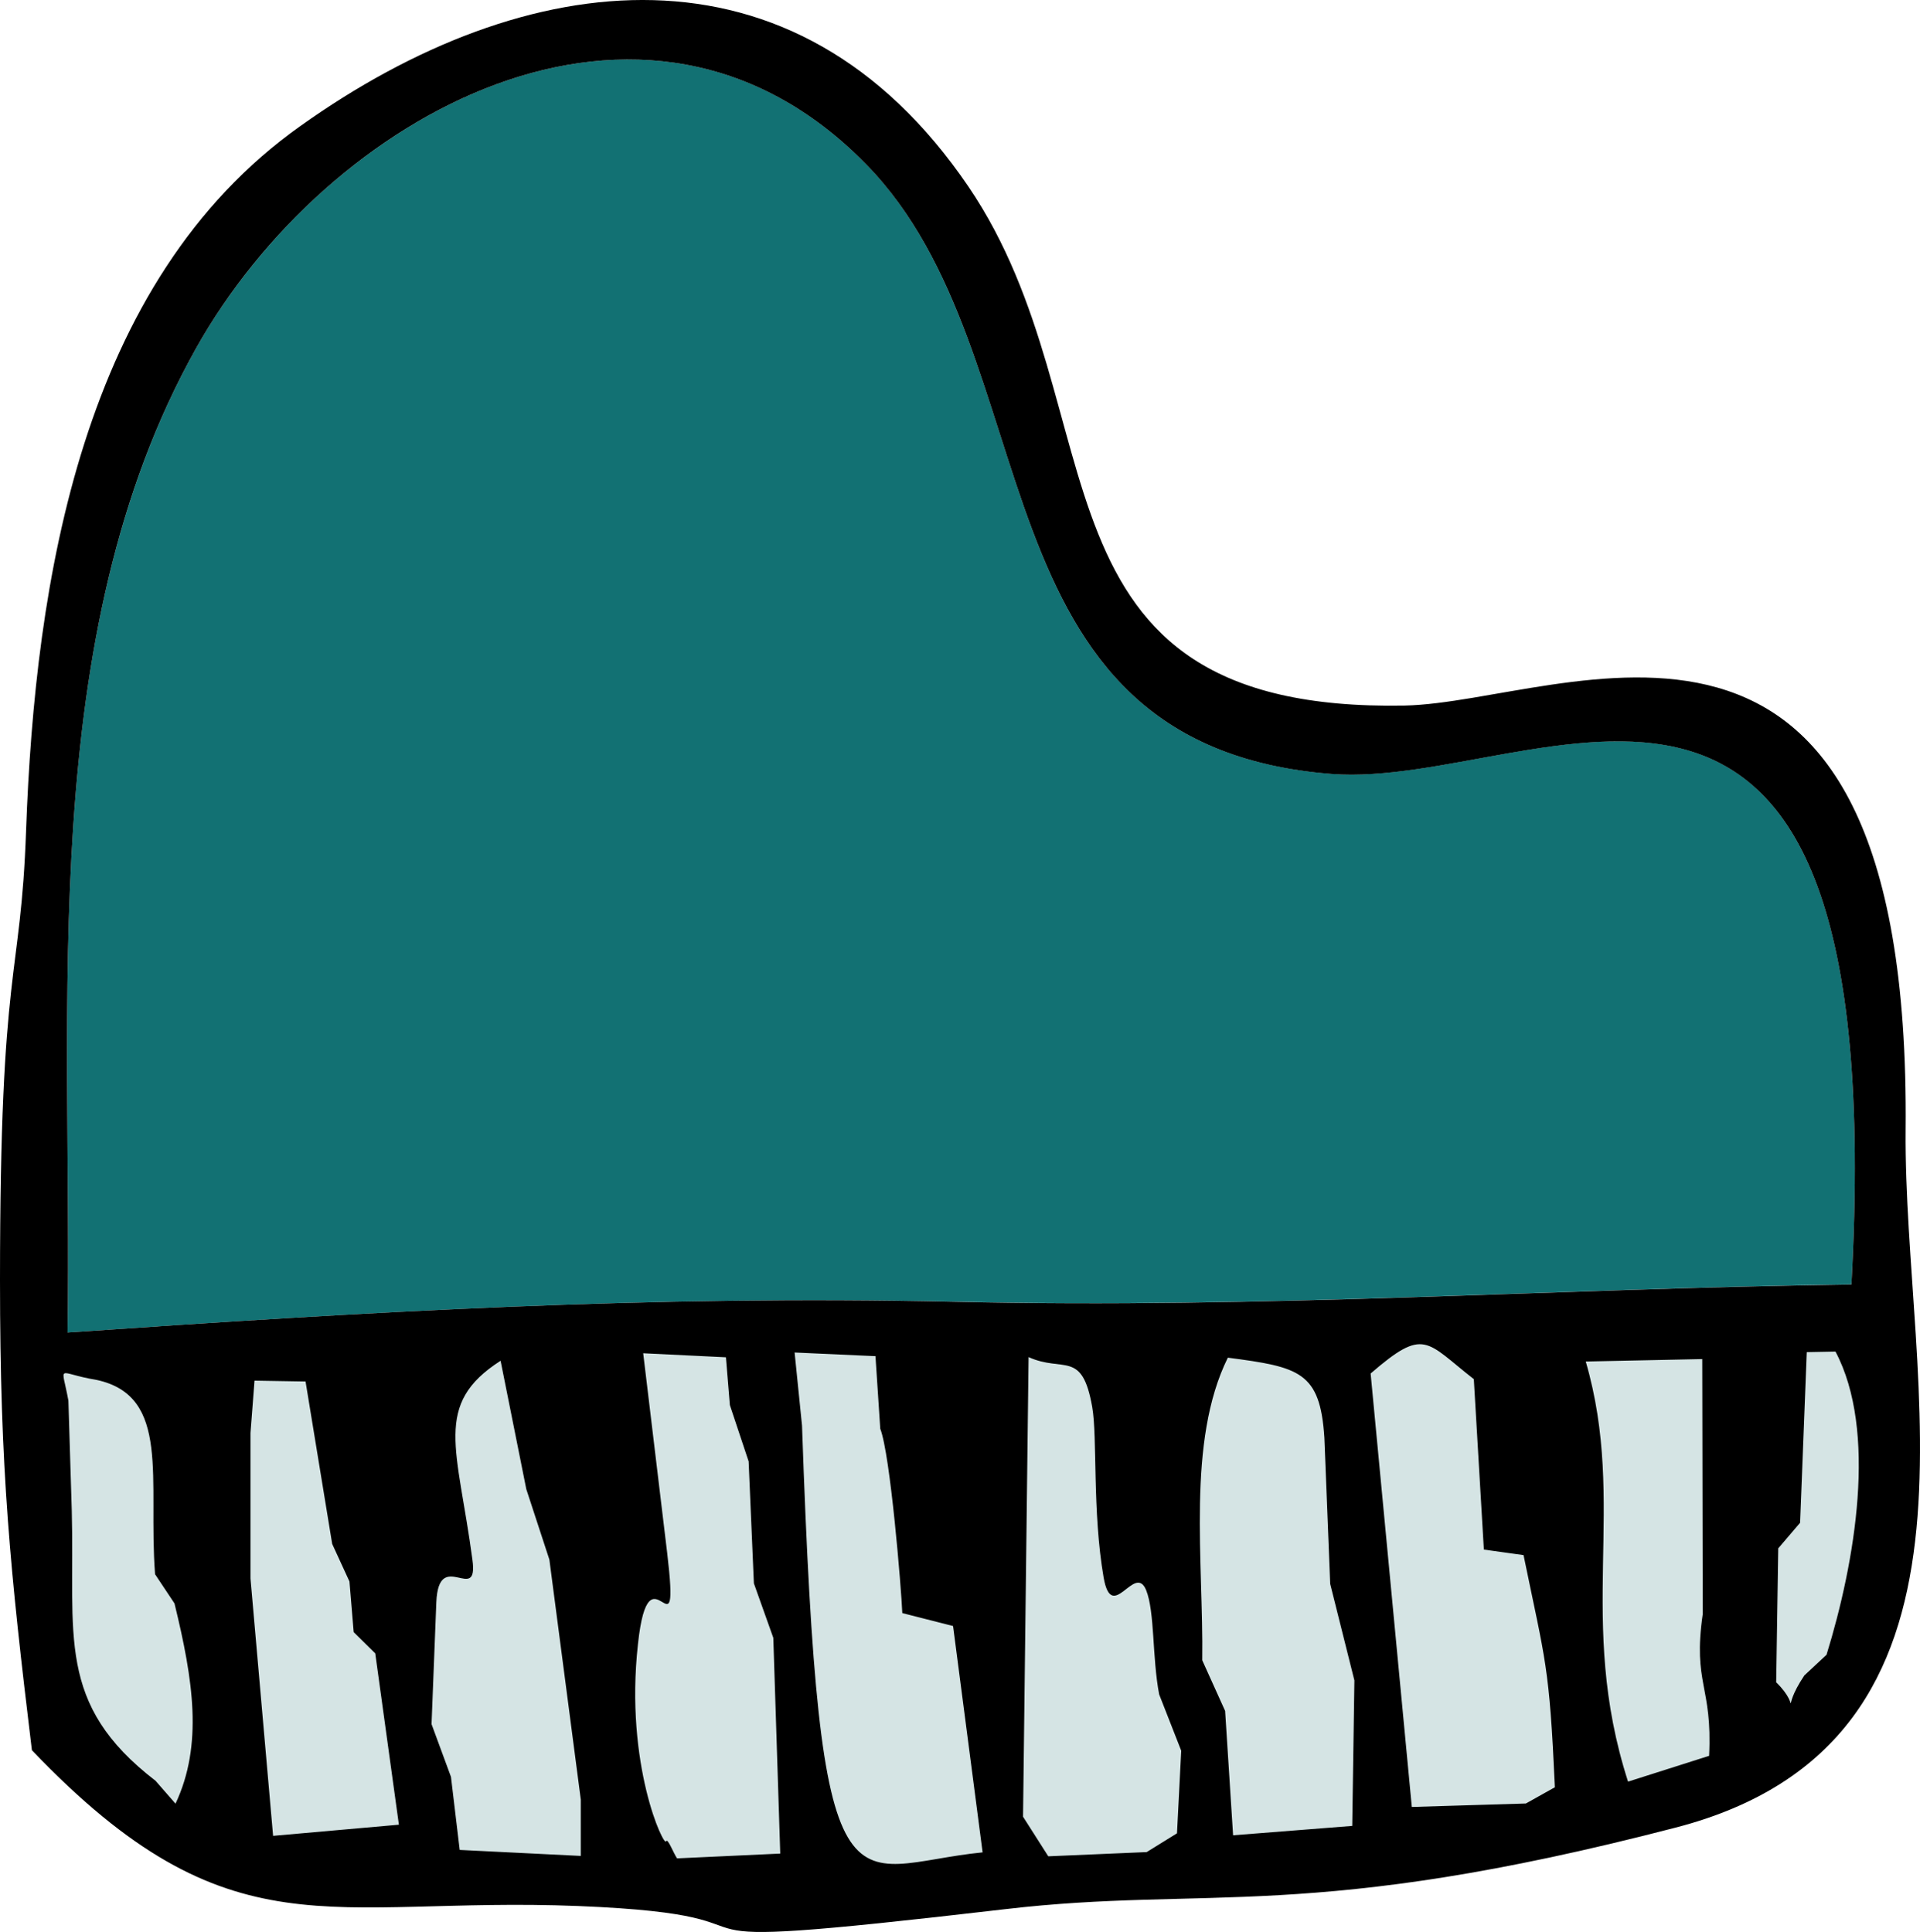 <svg xmlns="http://www.w3.org/2000/svg" viewBox="0 0 204.66 205.97"><defs><style>.a{fill:#d5e4e4;}.a,.b,.c{fill-rule:evenodd;}.b{fill:#127173;}</style></defs><path class="a" d="M4,151.07l1.13,9.22c.34,13.38-2,23.86,8.67,32.06l14.66,6.71c1.84-2.18,24.06,3.24,50.68,1.39,16.56-1.16,46.35-.88,63.61-3.17,34.13-4.57,52-12.73,50.71-16.3l7.94-20.41L199.7,141.8,90,142.09,36.82,145c-15.39-2.73-24.57,1.78-32.54.05Z"/><path class="b" d="M7.2,142.06c32-2.21,62.16-4,94.37-3.29,33.73.77,63.41-1.39,95.78-1.84,4.45-81.19-33.11-52.7-55.42-54.43-38.95-3.06-29.48-44.42-49.61-65C68.68-6.67,34.75,12.37,20.89,37.15,3.74,67.76,7.74,107.08,7.2,142.06Z"/><path class="b" d="M195.65,144.13l-3.06.06Z"/><path class="b" d="M7.65,161.05l-.36-11.73Z"/><path class="c" d="M26.7,168.28l0-15.51.43-5.58,5.44.09,2.84,17.32,1.84,4L37.7,174,40,176.27l2.52,18.26-13.41,1.19ZM128.15,177c.15-10.52-1.7-23.3,2.73-32.26,7.65,1,9.83,1.5,10.29,8.53l.62,15.59,2.58,10.29-.23,15.51-12.7,1-.85-13.26Zm66.53-.57-2.35,2.19c-2.75,4.11-.11,3.54-3,.73l.22-14.28,2.33-2.73.71-18.19,3.06-.06C200.13,152.55,197.77,166.47,194.68,176.47Zm-48.58-30c5.78-5,5.87-3.4,11,.6l1.07,18.17,4.23.59c2.35,11.43,2.75,11.71,3.34,24.75l-3.09,1.73-12.16.37ZM7.29,149.32c-.74-4.09-1.34-2.92,3-2.21,8,1.72,5.47,10.63,6.24,20.72l2.07,3.11c2,8.2,3.06,15.06.11,21.35l-2.13-2.44C5.9,181.63,8,174.4,7.65,161.05Zm48.81,9.44,2.46,7.51,3.35,25.59v6L49,197.22l-.93-7.79L46,183.81l.51-13c.25-5.89,4.51.34,3.85-4.51-1.58-11.9-4.25-16.58,3-21.23Zm28.6-14.57,8.62.39.51,7.74c1.07,2.72,2.24,17,2.35,19.65l5.41,1.38,3.15,24.13c-14.54,1.44-17.35,9.46-19.25-45.5Zm96.8,27.89c-1.07,7.48,1.05,7.6.68,15.11l-8.64,2.75c-5.56-17.27-.06-29.46-4.51-44.79l12.42-.26Zm-57.94,8.56,2.35,6-.45,8.81-3.23,2-10.49.45-2.69-4.22.59-49c3.72,1.68,5.7-.82,6.78,5.31.57,3.2,0,11.14,1.22,18.19.88,5,3.31-1.61,4.53,1.34C123.11,171.88,122.8,176.64,123.56,180.64Zm-55-36.37,8.82.43.42,5.1,2,6,.56,13,2.07,5.81.74,23-11,.51c-.43-.65-1-2.21-1.17-1.82-.2.69-4.42-8.13-3-21,1.19-11.22,4.54,2.35,3.12-9.72ZM7.2,142.06c.54-35-3.46-74.3,13.69-104.91C34.75,12.37,68.68-6.67,92.32,17.51c20.13,20.57,10.66,61.93,49.61,65,22.31,1.73,59.87-26.76,55.42,54.43-32.37.45-62,2.61-95.78,1.84C69.36,138.06,39.15,139.85,7.2,142.06ZM3.4,186.59C24.58,208.76,35,202.15,61.6,203.2c26.84,1.08,1.7,5.45,45.52.34,21.69-2.55,32.46,1.45,71.49-8.7,35.63-9.24,24.27-47.31,24.52-74.38.62-65.08-36.31-45.58-53.4-45.24C108.23,76,119.59,44,103.24,19.91,84.67-7.41,56-3.67,32,13.45,8.67,30,3.74,62,2.78,88.51,2.21,104.81,0,102.2,0,136.5,0,156.69,1.08,167.46,3.4,186.59Z"/></svg>